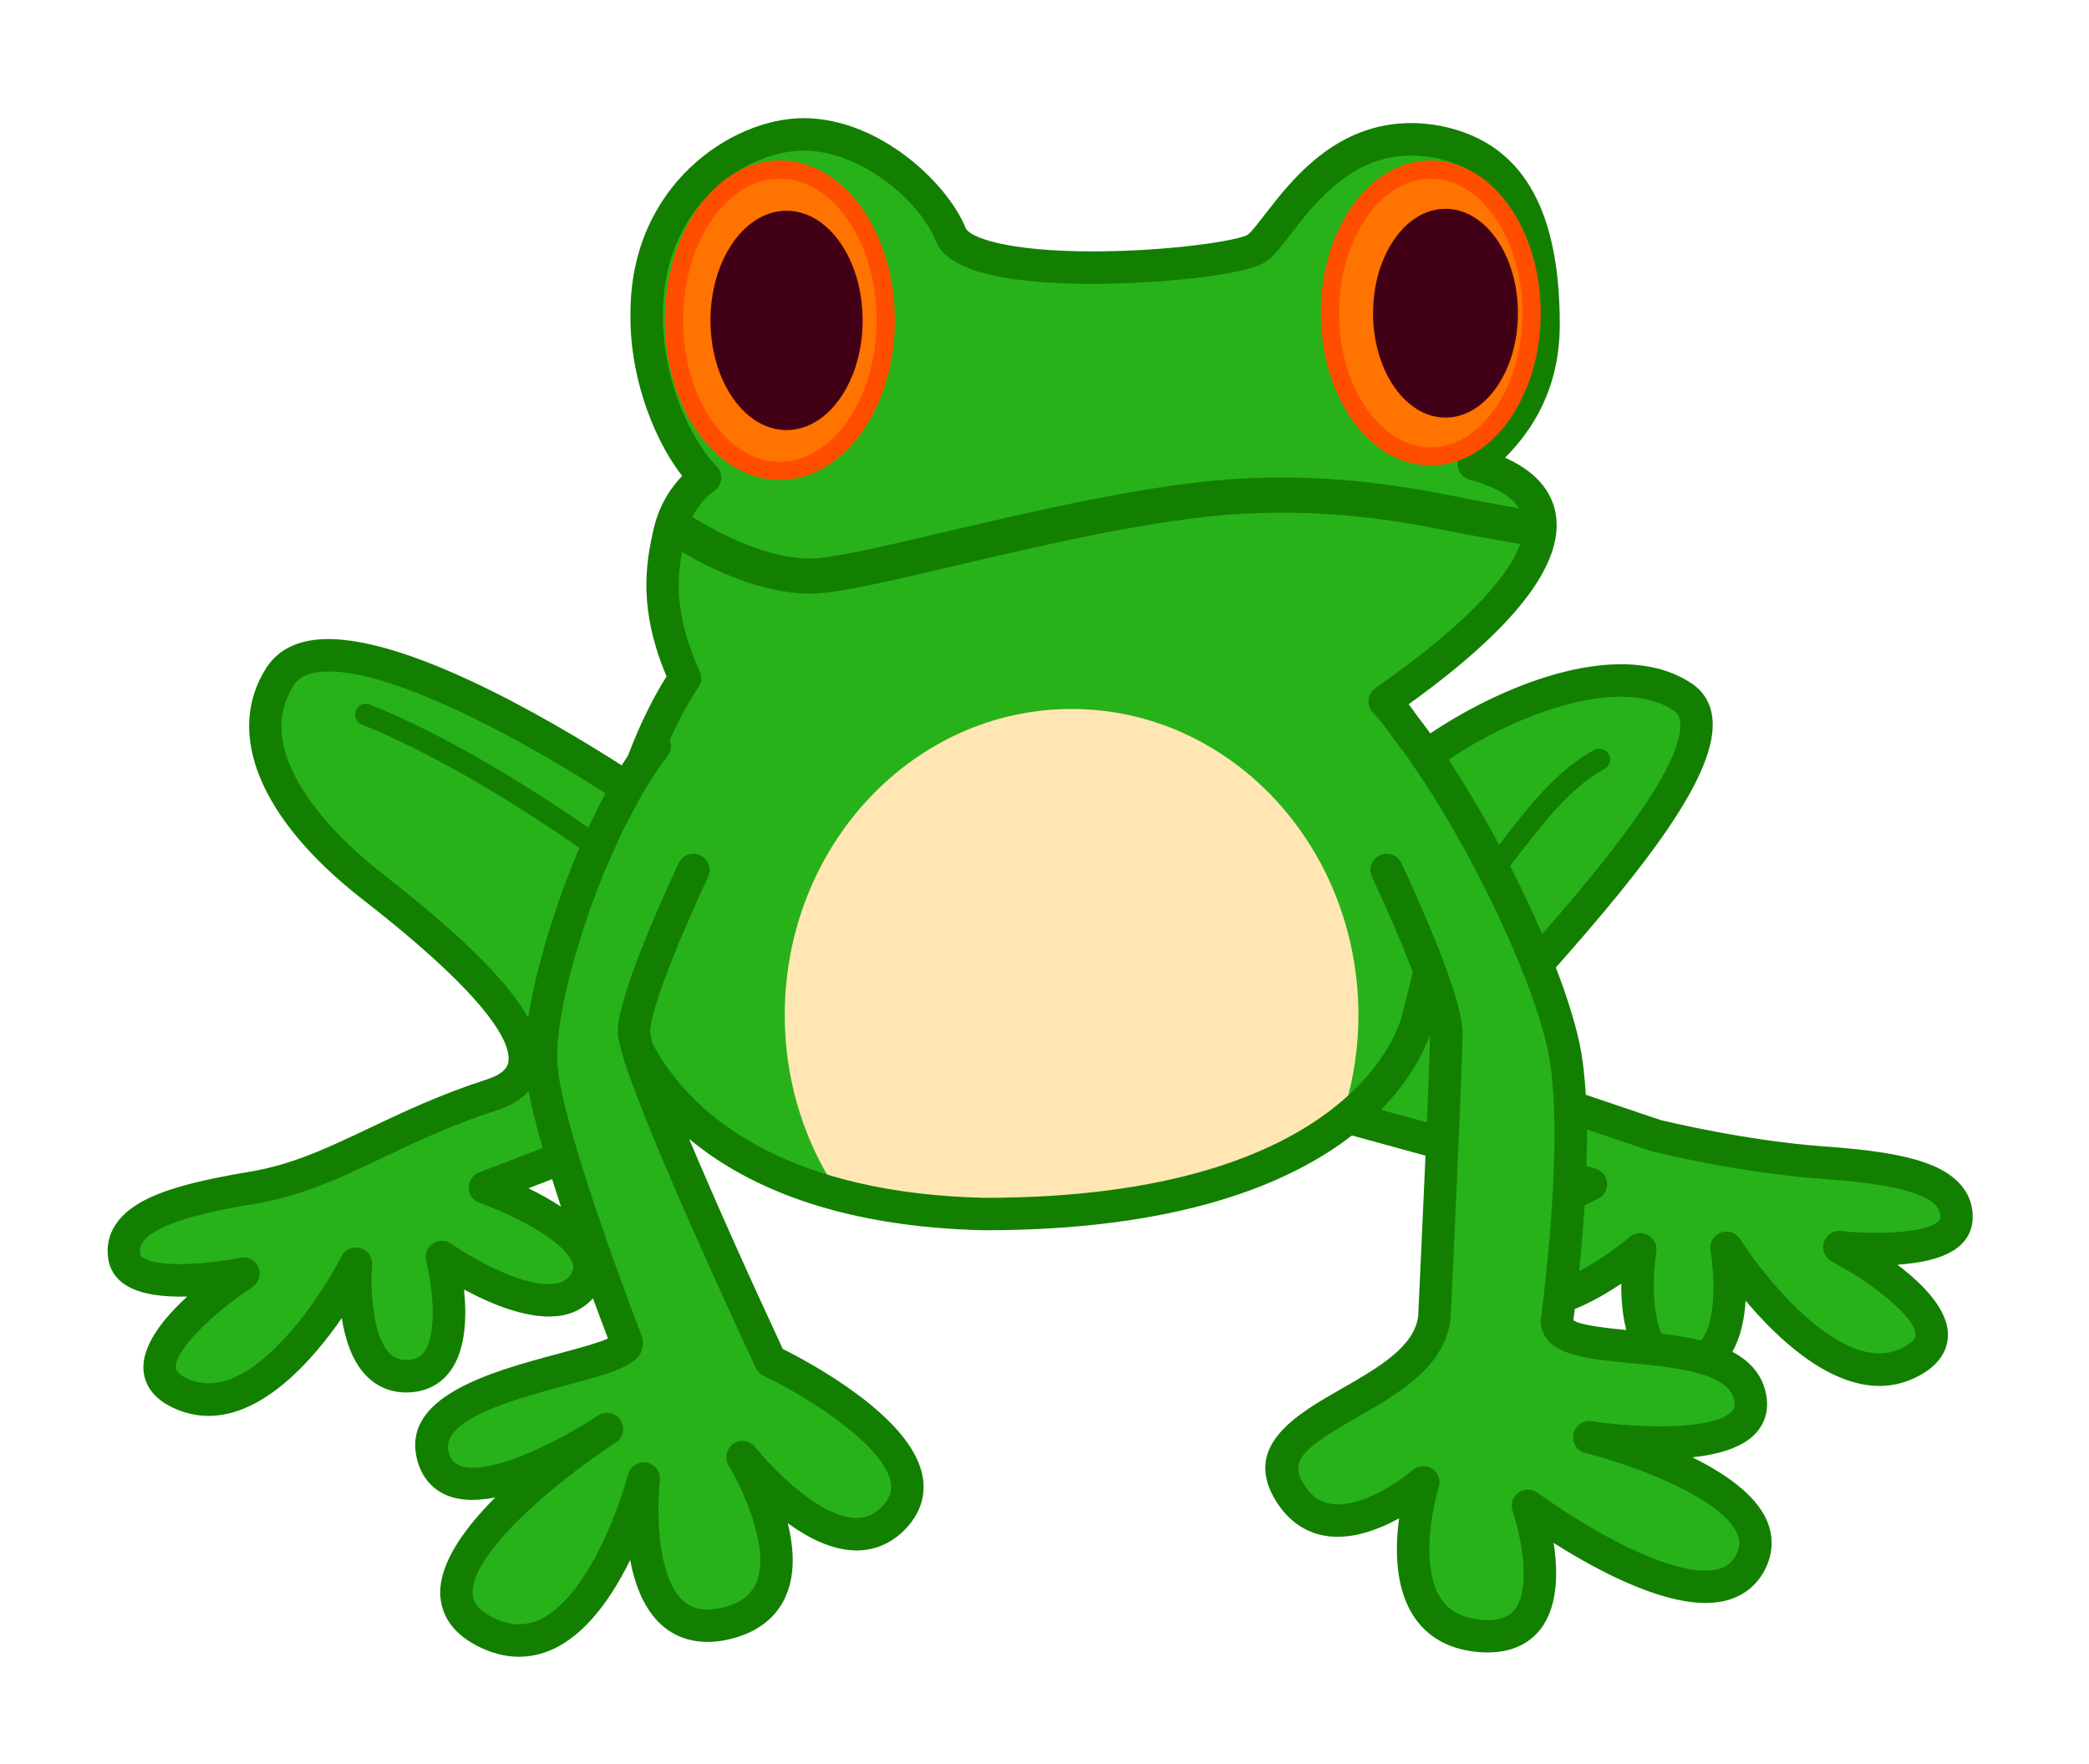 <svg xmlns="http://www.w3.org/2000/svg" xmlns:xlink="http://www.w3.org/1999/xlink" viewBox= "0 0 193 163" width="193px" height="163px">
<!--Created with Scratch Jr-->
<g xmlns="http://www.w3.org/2000/svg" id="layer1" style="pointer-events:visiblePainted">
<g id="Frog.svg" transform="rotate(0)">
<path id="Frog" fill="#28B219" d="M180.75,112.667C181.016,108.96,175.698,107.925,168.281,107.396C160.863,106.867,153,104.917,153,104.917L145.066,102.238L145.052,101.853C144.963,99.9,144.773,98.087,144.441,96.575L142.017,89.08C150.158,79.963,160.31,67.682,155.499,64.417C149.742,60.51,138.81,64.723,131.769,69.818L131.334,69.909C130.524,68.099,129.418,66.368,127.937,64.789C144.166,53.501,146.293,45.56,136.169,42.871C139.65,40.017,142.607,36.276,142.607,29.965C142.607,21.525,140.481,14.592,132.749,13.091C122.729,11.262,118.403,21.297,116.113,22.933C113.823,24.568,89.82,26.496,87.822,21.624C86.242,17.731,80.391,12.423,74.249,12.418C68.003,12.418,59.749,18.341,59.749,28.918C59.629,33.966,61.666,40.501,65.134,44.128C65.134,44.128,62.67,45.666,61.856,49.175C61.041,52.685,60.532,56.537,63.282,62.65C63.282,62.65,60.745,66.151,58.756,72.26L57.92,72.804C49.268,67.114,30.036,56.044,25.878,62.5C21.327,69.565,28.91,77.625,34.411,81.904C39.913,86.184,54.89,98.104,45.415,101.159C35.94,104.214,30.743,108.493,23.409,109.716C16.073,110.94,10.878,112.468,11.489,116.136C12.1,119.802,22.492,117.663,22.492,117.663C22.492,117.663,9.35,126.22,17.296,128.973C25.243,131.723,32.884,116.747,32.884,116.747C32.884,116.747,31.966,127.443,37.774,127.139C43.582,126.833,40.831,116.136,40.831,116.136C40.831,116.136,50.917,123.165,53.973,118.581C57.03,113.995,44.805,109.716,44.805,109.716L51.969,106.966L51.976,106.994C54.322,114.77,57.901,123.995,57.901,123.995C58.056,126.482,38.143,127.471,39.993,134.497C41.752,141.184,54.704,132.912,55.969,132.086C56.034,132.043,56.077,132.016,56.077,132.016C56.077,132.016,56.033,132.044,55.969,132.086C54.432,133.098,35.389,145.857,44.74,150.712C54.48,155.768,59.474,136.596,59.474,136.596C59.474,136.596,57.686,152.254,67.118,149.973C76.55,147.69,68.598,134.622,68.598,134.622C68.598,134.622,77.66,146.087,82.838,139.923C88.016,133.759,71.185,125.745,71.185,125.745C71.185,125.745,65.061,112.639,61.342,103.545L60.304,99.226C64.889,105.901,74.116,111.784,90.954,112.162C109.338,112.162,119.115,108.712,124.74,103.389C124.928,103.211,133.24,105.877,133.24,105.877L132.52,121.694C131.725,129.417,115.166,130.78,118.999,137.614C122.832,144.448,131.499,136.948,131.499,136.948C131.499,136.948,127.333,150.114,136.499,151.114C145.665,152.114,141.166,139.114,141.166,139.114C141.166,139.114,157.833,151.448,161.666,144.448C165.499,137.448,146.833,132.778,146.833,132.778C146.833,132.778,163.166,135.278,161.666,128.946C161.263,127.244,159.824,126.24,157.926,125.607L157.539,125.489C160.942,123.218,159.507,115.283,159.507,115.283C159.507,115.283,168.519,129.475,176.17,125.992C183.824,122.51,169.939,115.221,169.939,115.221S180.484,116.376,180.75,112.667zM151.986,124.551C147.919,124.144,144.076,123.969,143.834,122.112C143.834,122.112,143.951,121.281,144.113,119.896L144.118,119.858C147.764,118.61,151.538,115.418,151.538,115.418C151.538,115.418,150.543,121.689,152.596,124.617L151.986,124.551zM145.023,108.864L146.98,109.4C146.98,109.4,146.125,109.796,144.945,110.452L145.023,108.864z"/>
<path id="Belly_1_" fill="#FFE6B3" d="M99.001,65.5C84.365,65.5,72.501,78.164,72.501,93.782C72.501,99.462,74.088,104.736,76.789,109.167C80.685,110.296,85.346,111.034,90.967,111.161C108.252,111.159,118.6,106.932,124.295,102.193C125.072,99.536,125.502,96.714,125.502,93.782C125.502,78.164,113.637,65.5,99.001,65.5z"/>
<path id="FrogBorder" fill="#137F00" d="M54.775,119.928C54.777,119.934,54.78,119.942,54.782,119.949C54.062,120.756,53.112,121.303,51.973,121.52C49.083,122.061,45.405,120.504,42.872,119.133C43.122,121.541,43.07,124.672,41.602,126.671C40.719,127.873,39.423,128.553,37.853,128.635C36.282,128.723,34.886,128.184,33.826,127.087C32.52,125.736,31.879,123.7,31.576,121.775C28.868,125.685,24.352,130.808,19.283,130.808C18.47,130.808,17.644,130.676,16.807,130.388C14.14,129.463,13.413,127.908,13.274,126.763C12.984,124.4,15.092,121.803,17.3,119.782C15.145,119.843,12.897,119.607,11.501,118.65C10.68,118.087,10.165,117.301,10.012,116.38C9.733,114.704,10.17,112.351,13.839,110.646C15.859,109.708,18.648,108.988,23.165,108.234C27.034,107.588,30.316,106.029,34.117,104.224C37.181,102.767,40.654,101.119,44.957,99.73C46.785,99.14,46.918,98.379,46.962,98.129C47.227,96.629,45.828,92.681,33.492,83.085C24.04,75.733,20.722,67.733,24.618,61.685C25.456,60.383,26.752,59.551,28.471,59.21C35.962,57.726,50.691,66.388,57.435,70.705C57.435,70.705,57.435,70.705,57.435,70.706L57.437,70.708C57.634,70.394,57.831,70.082,58.031,69.784L58.031,69.784L58.029,69.785C59.389,66.167,60.841,63.657,61.581,62.495C59.002,56.338,59.61,52.223,60.396,48.834C60.934,46.517,62.099,44.924,63.025,43.968C60.046,40.12,58.125,34.166,58.251,28.881C58.251,17.172,67.543,10.917,74.251,10.917C81.237,10.922,87.532,16.917,89.213,21.06C89.568,21.926,92.989,23.224,100.949,23.224C108.099,23.224,114.37,22.221,115.263,21.697C115.589,21.464,116.244,20.614,116.879,19.793C119.314,16.643,123.388,11.369,130.371,11.369C131.231,11.369,132.123,11.452,133.018,11.615C140.485,13.065,144.106,19.066,144.106,29.965C144.106,35.901,141.589,39.73,139.053,42.286C142.362,43.755,143.442,45.828,143.725,47.447C144.539,52.079,139.973,58.002,130.147,65.063C130.436,65.429,130.703,65.803,130.959,66.18C130.913,66.121,130.866,66.056,130.82,65.998L130.818,65.996C131.256,66.55,131.699,67.141,132.142,67.753L132.142,67.753L132.144,67.753C139.359,62.941,150.029,58.892,156.338,63.175C157.4,63.894,158.042,64.971,158.199,66.289C158.807,71.37,152.118,79.93,143.744,89.381C143.743,89.378,143.741,89.375,143.74,89.372L143.738,89.372C144.709,91.893,145.461,94.249,145.899,96.253C146.213,97.685,146.407,99.36,146.51,101.157L146.514,101.158C146.512,101.153,146.512,101.149,146.512,101.143L153.414,103.475C154.141,103.651,161.516,105.409,168.383,105.899C172.951,106.225,175.794,106.68,177.893,107.424C181.707,108.776,182.364,111.078,182.241,112.772C182.174,113.705,181.735,114.534,180.97,115.172C179.669,116.257,177.447,116.698,175.302,116.844C177.691,118.649,180.032,121.036,179.966,123.417C179.933,124.568,179.355,126.186,176.786,127.355C175.742,127.831,174.688,128.041,173.641,128.041C168.844,128.041,164.192,123.633,161.276,120.165C161.173,121.79,160.838,123.512,160.047,124.891L160.051,124.889L160.051,124.889C161.572,125.692,162.71,126.856,163.123,128.6C163.562,130.461,162.87,131.704,162.21,132.42C160.986,133.746,158.764,134.379,156.356,134.637C159.36,136.116,162.184,138.067,163.229,140.454C163.907,142.001,163.82,143.63,162.979,145.165C162.19,146.605,160.901,147.559,159.25,147.921C154.629,148.94,147.654,145.159,143.538,142.542C143.944,145.143,143.983,148.438,142.274,150.579C141.487,151.566,140.029,152.664,137.44,152.664C137.09,152.664,136.723,152.644,136.333,152.602C133.772,152.323,131.839,151.207,130.588,149.29C128.866,146.647,128.894,143.002,129.259,140.274C127.328,141.337,124.791,142.3,122.386,141.879C120.417,141.535,118.793,140.313,117.689,138.342C114.941,133.444,119.905,130.608,123.892,128.328C127.253,126.407,130.73,124.421,131.027,121.535C131.03,121.45,131.391,113.868,131.697,106.826L131.7,106.765L124.905,104.903L124.904,104.903L124.904,104.903C119.068,109.417,108.836,113.659,90.953,113.659C90.942,113.659,90.931,113.659,90.919,113.659C78.167,113.372,69.372,109.974,63.664,105.212L63.666,105.214C66.001,110.771,69.183,117.891,72.324,124.628C74.79,125.857,84.024,130.782,85.2,136.198C85.566,137.886,85.147,139.506,83.989,140.886C82.693,142.429,81.021,143.24,79.148,143.24C79.116,143.24,79.084,143.24,79.051,143.24C76.87,143.207,74.673,142.096,72.782,140.723C73.326,142.928,73.493,145.319,72.649,147.352C72.055,148.783,70.674,150.652,67.472,151.426C64.308,152.19,62.293,151.158,61.16,150.158C59.512,148.701,58.651,146.42,58.22,144.127C56.585,147.451,54.197,150.975,51.016,152.391C50.011,152.838,48.987,153.061,47.949,153.061C46.666,153.061,45.363,152.721,44.05,152.04C41.381,150.654,40.742,148.729,40.676,147.358C40.538,144.479,42.89,141.217,45.752,138.346C44.17,138.654,42.667,138.674,41.431,138.206C39.97,137.652,38.972,136.5,38.544,134.874C36.993,128.982,45.46,126.708,51.643,125.047C53.196,124.63,55.22,124.087,56.17,123.662C55.864,122.857,55.369,121.545,54.775,119.928L54.775,119.928zM50.142,106.061L50.142,106.061C49.586,104.132,49.127,102.332,48.833,100.811L48.831,100.809C48.831,100.811,48.832,100.815,48.832,100.817C48.215,101.495,47.287,102.13,45.876,102.586C41.761,103.913,38.529,105.449,35.403,106.935C31.565,108.758,27.94,110.482,23.656,111.195C20.843,111.665,17.327,112.336,15.101,113.37C12.732,114.471,12.892,115.43,12.969,115.891C12.978,115.948,12.994,116.039,13.196,116.179C14.635,117.166,19.322,116.783,22.191,116.196C22.899,116.052,23.605,116.427,23.879,117.094C24.153,117.76,23.915,118.528,23.311,118.921C19.743,121.248,16.054,124.811,16.249,126.402C16.318,126.964,17.242,127.367,17.786,127.554C23.295,129.45,29.587,119.906,31.547,116.066C31.873,115.426,32.603,115.107,33.294,115.306C33.983,115.501,34.438,116.16,34.377,116.873C34.247,118.419,34.263,123.229,35.981,125.002C36.439,125.476,36.991,125.674,37.693,125.64C38.371,125.605,38.83,125.374,39.181,124.896C40.602,122.959,39.777,118.07,39.376,116.509C39.22,115.902,39.458,115.261,39.973,114.904C40.488,114.547,41.172,114.549,41.686,114.904C43.418,116.109,48.54,119.123,51.414,118.572C52.008,118.459,52.424,118.197,52.723,117.75C52.971,117.378,53.021,117.072,52.895,116.695C52.229,114.704,47.472,112.243,44.307,111.132C43.713,110.923,43.313,110.366,43.304,109.736C43.295,109.107,43.679,108.541,44.266,108.314L50.139,106.06L50.142,106.061zM153.475,123.207C154.719,123.353,155.968,123.549,157.145,123.84L157.145,123.84L157.147,123.842C157.162,123.824,157.178,123.813,157.194,123.794C158.737,121.867,158.302,117.076,158.028,115.55C157.903,114.844,158.293,114.149,158.961,113.887C159.626,113.626,160.388,113.874,160.773,114.479C163.087,118.119,170.252,127.036,175.547,124.627C176.073,124.389,176.954,123.902,176.972,123.336C177.017,121.732,173.011,118.533,169.241,116.551C168.603,116.216,168.294,115.475,168.504,114.785C168.714,114.095,169.382,113.65,170.102,113.73C173.009,114.045,177.713,113.99,179.055,112.87C179.243,112.712,179.25,112.618,179.254,112.56C179.288,112.094,179.358,111.125,176.895,110.252C174.582,109.433,171.02,109.094,168.175,108.892C160.714,108.359,152.965,106.454,152.639,106.372C152.6,106.362,152.561,106.351,152.522,106.337L146.617,104.343L146.614,104.342L146.614,104.342C146.621,105.443,146.604,106.561,146.57,107.673L146.573,107.732L147.381,107.955C147.989,108.121,148.428,108.65,148.48,109.277C148.531,109.907,148.185,110.501,147.613,110.763C147.228,110.941,146.82,111.142,146.402,111.361L146.394,111.422C146.257,113.63,146.073,115.703,145.896,117.438C145.894,117.438,145.894,117.438,145.894,117.438L145.902,117.438C147.859,116.389,149.695,115.016,150.574,114.272C151.053,113.869,151.732,113.805,152.279,114.112C152.824,114.42,153.123,115.034,153.025,115.653C152.699,117.713,152.609,121.264,153.517,123.212C153.505,123.211,153.496,123.21,153.484,123.209L153.475,123.207zM145.496,120.934L145.496,120.934C145.441,121.374,145.394,121.725,145.363,121.964C145.882,122.406,148.361,122.692,150.242,122.876L150.242,122.876C150.245,122.876,150.247,122.876,150.249,122.877L150.255,122.878C150.253,122.877,150.251,122.877,150.248,122.877C149.885,121.454,149.775,119.922,149.789,118.594C148.575,119.407,147.07,120.292,145.502,120.936L145.496,120.934zM131.832,103.706C131.986,100.019,132.104,96.864,132.117,95.582L132.117,95.582L132.117,95.584C131.58,97.091,130.328,99.736,127.573,102.546L127.574,102.546C127.579,102.541,127.585,102.536,127.59,102.531L131.833,103.693L131.832,103.706zM130.305,89.231C129.209,86.408,127.827,83.267,126.761,81.019C126.407,80.27,126.727,79.376,127.475,79.021C128.227,78.667,129.119,78.986,129.473,79.734C129.69,80.191,130.535,81.99,131.507,84.252C131.507,84.253,131.507,84.254,131.507,84.256C132.217,85.907,132.994,87.802,133.647,89.604L133.647,89.604C134.487,91.923,135.12,94.086,135.12,95.354C135.12,98.711,134.065,120.826,134.02,121.764C133.559,126.266,129.215,128.747,125.383,130.938C120.528,133.711,119.194,134.893,120.309,136.879C120.975,138.068,121.826,138.739,122.905,138.928C125.651,139.407,129.33,136.841,130.518,135.813C131.024,135.375,131.761,135.326,132.324,135.694C132.885,136.063,133.133,136.758,132.93,137.399C132.34,139.274,131.223,144.774,133.108,147.658C133.854,148.801,135.016,149.442,136.664,149.623C138.997,149.882,139.705,149,139.935,148.713C141.624,146.595,140.335,141.294,139.75,139.605C139.535,138.984,139.75,138.295,140.28,137.906C140.809,137.519,141.532,137.521,142.059,137.91C145.169,140.21,154.208,145.965,158.612,144.996C159.424,144.818,159.975,144.415,160.352,143.728C160.749,142.999,160.791,142.363,160.485,141.662C159.083,138.456,151.145,135.406,146.469,134.236C145.694,134.043,145.205,133.271,145.364,132.486C145.52,131.701,146.274,131.174,147.061,131.298C151.471,131.97,158.403,132.134,160.008,130.39C160.197,130.185,160.354,129.911,160.206,129.294C159.611,126.785,154.671,126.315,150.7,125.937C146.418,125.531,142.721,125.177,142.346,122.31C142.328,122.175,142.329,122.039,142.348,121.906C142.371,121.736,144.713,104.822,142.977,96.9C141.862,91.818,138.504,84.129,134.667,77.333L134.667,77.333C134.661,77.323,134.654,77.312,134.648,77.302C133.947,76.06,133.232,74.853,132.507,73.693C132.411,73.54,131.831,72.621,131.636,72.321C131.378,71.925,130.605,70.779,130.476,70.592C130.236,70.245,129.997,69.906,129.757,69.576C129.653,69.431,128.456,67.84,128.431,67.804L128.433,67.804C127.963,67.117,127.437,66.451,126.842,65.817C126.544,65.499,126.4,65.067,126.445,64.634C126.492,64.201,126.724,63.809,127.082,63.56C136.396,57.081,139.521,52.801,140.456,50.267L135.301,49.343C130.158,48.302,123.758,47.007,114.915,47.459C107,47.865,96.54,50.319,88.136,52.291C82.772,53.55,78.535,54.544,75.988,54.787C75.598,54.824,75.205,54.842,74.811,54.842C70.317,54.842,65.677,52.556,63.062,51.018L63.008,50.986C62.472,53.897,62.443,57.133,64.649,62.036C64.869,62.526,64.811,63.096,64.496,63.531C64.469,63.57,63.257,65.292,61.882,68.356L61.882,68.356L61.881,68.356C62.078,68.84,62.022,69.412,61.674,69.851C61.374,70.23,61.076,70.645,60.779,71.071C60.781,71.064,60.784,71.056,60.787,71.049C60.761,71.087,59.577,72.937,59.471,73.115C59.262,73.469,57.575,76.656,57.487,76.839C57.299,77.228,55.926,80.327,55.827,80.568C55.596,81.134,55.369,81.704,55.151,82.276L55.151,82.276C52.788,88.481,51.268,94.908,51.497,98.311C51.903,104.332,59.227,123.263,59.301,123.455C59.357,123.601,59.39,123.751,59.4,123.905C59.532,126.042,57.006,126.719,52.421,127.952C47.735,129.211,40.654,131.112,41.445,134.118C41.676,134.997,42.127,135.268,42.494,135.408C45.087,136.389,51.249,133.356,54.828,131.045C55.018,130.918,55.165,130.821,55.264,130.758C55.957,130.314,56.88,130.505,57.332,131.195C57.784,131.883,57.597,132.808,56.912,133.265C56.827,133.324,56.686,133.414,56.499,133.536C51.282,136.985,43.495,143.515,43.673,147.224C43.699,147.773,43.91,148.595,45.432,149.385C46.98,150.187,48.406,150.277,49.797,149.657C54.183,147.707,57.223,139.297,58.024,136.219C58.222,135.456,58.977,134.981,59.75,135.122C60.523,135.266,61.055,135.984,60.966,136.766C60.703,139.1,60.581,145.653,63.149,147.918C64.03,148.695,65.214,148.891,66.767,148.516C68.377,148.126,69.395,147.371,69.878,146.207C71.213,142.988,68.483,137.316,67.319,135.402C66.907,134.726,67.093,133.845,67.743,133.392C68.393,132.939,69.284,133.07,69.776,133.693C71.207,135.499,75.672,140.195,79.097,140.245C80.156,140.247,80.943,139.849,81.691,138.96C82.253,138.291,82.436,137.617,82.268,136.839C81.535,133.463,74.687,129.074,70.543,127.102C70.229,126.954,69.977,126.698,69.829,126.382C67.995,122.456,59.875,104.945,57.637,97.88L57.637,97.881C57.549,97.602,57.47,97.34,57.4,97.094C57.397,97.082,57.138,96.028,57.115,95.885C57.109,95.852,57.1,95.813,57.096,95.781C57.072,95.618,57.079,94.923,57.109,94.679C57.116,94.627,57.121,94.576,57.129,94.523C57.163,94.286,57.209,94.031,57.267,93.758C57.268,93.752,57.271,93.742,57.274,93.73C57.305,93.593,57.433,93.055,57.496,92.82C57.514,92.753,57.885,91.496,57.924,91.376C59.396,86.782,62.278,80.639,62.706,79.736C63.061,78.987,63.956,78.669,64.704,79.023C65.453,79.377,65.772,80.272,65.417,81.021C63.346,85.395,60.06,93.152,60.06,95.355L60.28,96.409C64.267,103.859,73.648,110.269,90.97,110.663C125.241,110.657,129.371,94.482,129.53,93.795C129.615,93.428,129.735,92.965,129.877,92.418C130.062,91.704,130.291,90.816,130.524,89.805L130.305,89.231zM140.364,46.977C139.495,45.592,137.491,44.774,135.786,44.321C135.241,44.176,134.824,43.739,134.705,43.189C134.586,42.639,134.784,42.068,135.221,41.711C138.132,39.324,141.11,36.062,141.11,29.965C141.11,20.603,138.364,15.709,132.465,14.564C131.764,14.436,131.055,14.37,130.373,14.37C124.861,14.37,121.488,18.738,119.255,21.628C118.383,22.757,117.693,23.649,116.986,24.154C115.092,25.505,106.457,26.225,100.949,26.225C88.088,26.225,86.844,23.191,86.435,22.195C85.033,18.739,79.72,13.924,74.249,13.919C68.8,13.919,61.25,19.132,61.25,28.919C61.129,34.01,63.219,39.955,66.219,43.092C66.531,43.418,66.679,43.867,66.623,44.316C66.567,44.764,66.312,45.162,65.929,45.401C65.876,45.435,64.776,46.172,63.962,47.755L63.98,47.767C66.213,49.157,71.333,51.964,75.68,51.55C78.009,51.328,82.358,50.308,87.394,49.126C95.925,47.125,106.543,44.633,114.75,44.212C123.998,43.74,130.903,45.136,135.946,46.156L140.364,46.977zM142.482,86.289L142.482,86.289C148.644,79.269,155.687,70.518,155.224,66.646C155.167,66.186,154.998,65.89,154.658,65.658C149.937,62.456,140.558,65.677,133.829,70.188L133.827,70.188L133.827,70.188C135.427,72.6,137.014,75.279,138.496,78.048L138.496,78.048L138.499,78.048C141.337,74.358,143.838,71.178,147.27,69.292C147.751,69.025,148.362,69.202,148.627,69.686C148.895,70.17,148.717,70.778,148.232,71.044C145.062,72.787,142.635,75.945,139.827,79.602C139.728,79.73,139.62,79.868,139.519,79.999C139.513,79.985,139.504,79.971,139.498,79.957L139.495,79.957C140.58,82.078,141.587,84.212,142.48,86.289L142.482,86.289zM51.007,108.939L48.817,109.78C49.782,110.25,50.832,110.82,51.823,111.476C51.825,111.482,51.827,111.489,51.829,111.495L51.832,111.497C51.551,110.646,51.275,109.79,51.01,108.941L51.01,108.941L51.007,108.939zM48.8,94.066C48.802,94.052,48.803,94.042,48.805,94.029L48.805,94.029C49.494,89.547,51.244,83.685,53.537,78.321L53.535,78.321C53.534,78.324,53.532,78.327,53.531,78.331C49.681,75.65,41.222,70.057,33.431,66.94C32.918,66.734,32.669,66.153,32.874,65.64C33.079,65.128,33.66,64.879,34.174,65.083C42.036,68.228,50.325,73.661,54.359,76.464C54.359,76.465,54.358,76.467,54.357,76.469L54.359,76.469C54.865,75.373,55.39,74.307,55.935,73.293L55.935,73.293L55.933,73.291C47.102,67.587,34.604,61.059,29.054,62.154C28.153,62.332,27.527,62.711,27.141,63.31C22.746,70.132,32.301,78.359,35.334,80.718C42.491,86.285,46.864,90.588,48.803,94.028C48.801,94.041,48.8,94.051,48.798,94.065L48.8,94.066z"/>
<path id="Cornea" fill="#FF7300" stroke="#FF4E00" stroke-width="1.685" stroke-miterlimit="10" d="M132.186,15.665C137.331,15.665,141.5,21.598,141.5,28.916C141.5,36.234,137.329,42.167,132.186,42.167C127.04,42.167,122.872,36.234,122.872,28.916C122.87,21.598,127.04,15.665,132.186,15.665zM72.05,15.665C66.647,15.665,62.267,21.896,62.267,29.583C62.267,37.27,66.647,43.501,72.05,43.501C77.453,43.501,81.834,37.27,81.834,29.583S77.453,15.665,72.05,15.665z"/>
<path id="Pupils" fill="#420016" d="M133.548,19.288C137.243,19.288,140.24,23.607,140.24,28.934C140.24,34.261,137.243,38.58,133.548,38.58C129.852,38.58,126.856,34.261,126.856,28.934C126.855,23.607,129.852,19.288,133.548,19.288zM72.669,19.47C68.787,19.47,65.64,24.006,65.64,29.602C65.64,35.197,68.787,39.733,72.669,39.733C76.551,39.733,79.697,35.197,79.697,29.602C79.697,24.006,76.551,19.47,72.669,19.47z"/>
</g>
</g>
</svg>